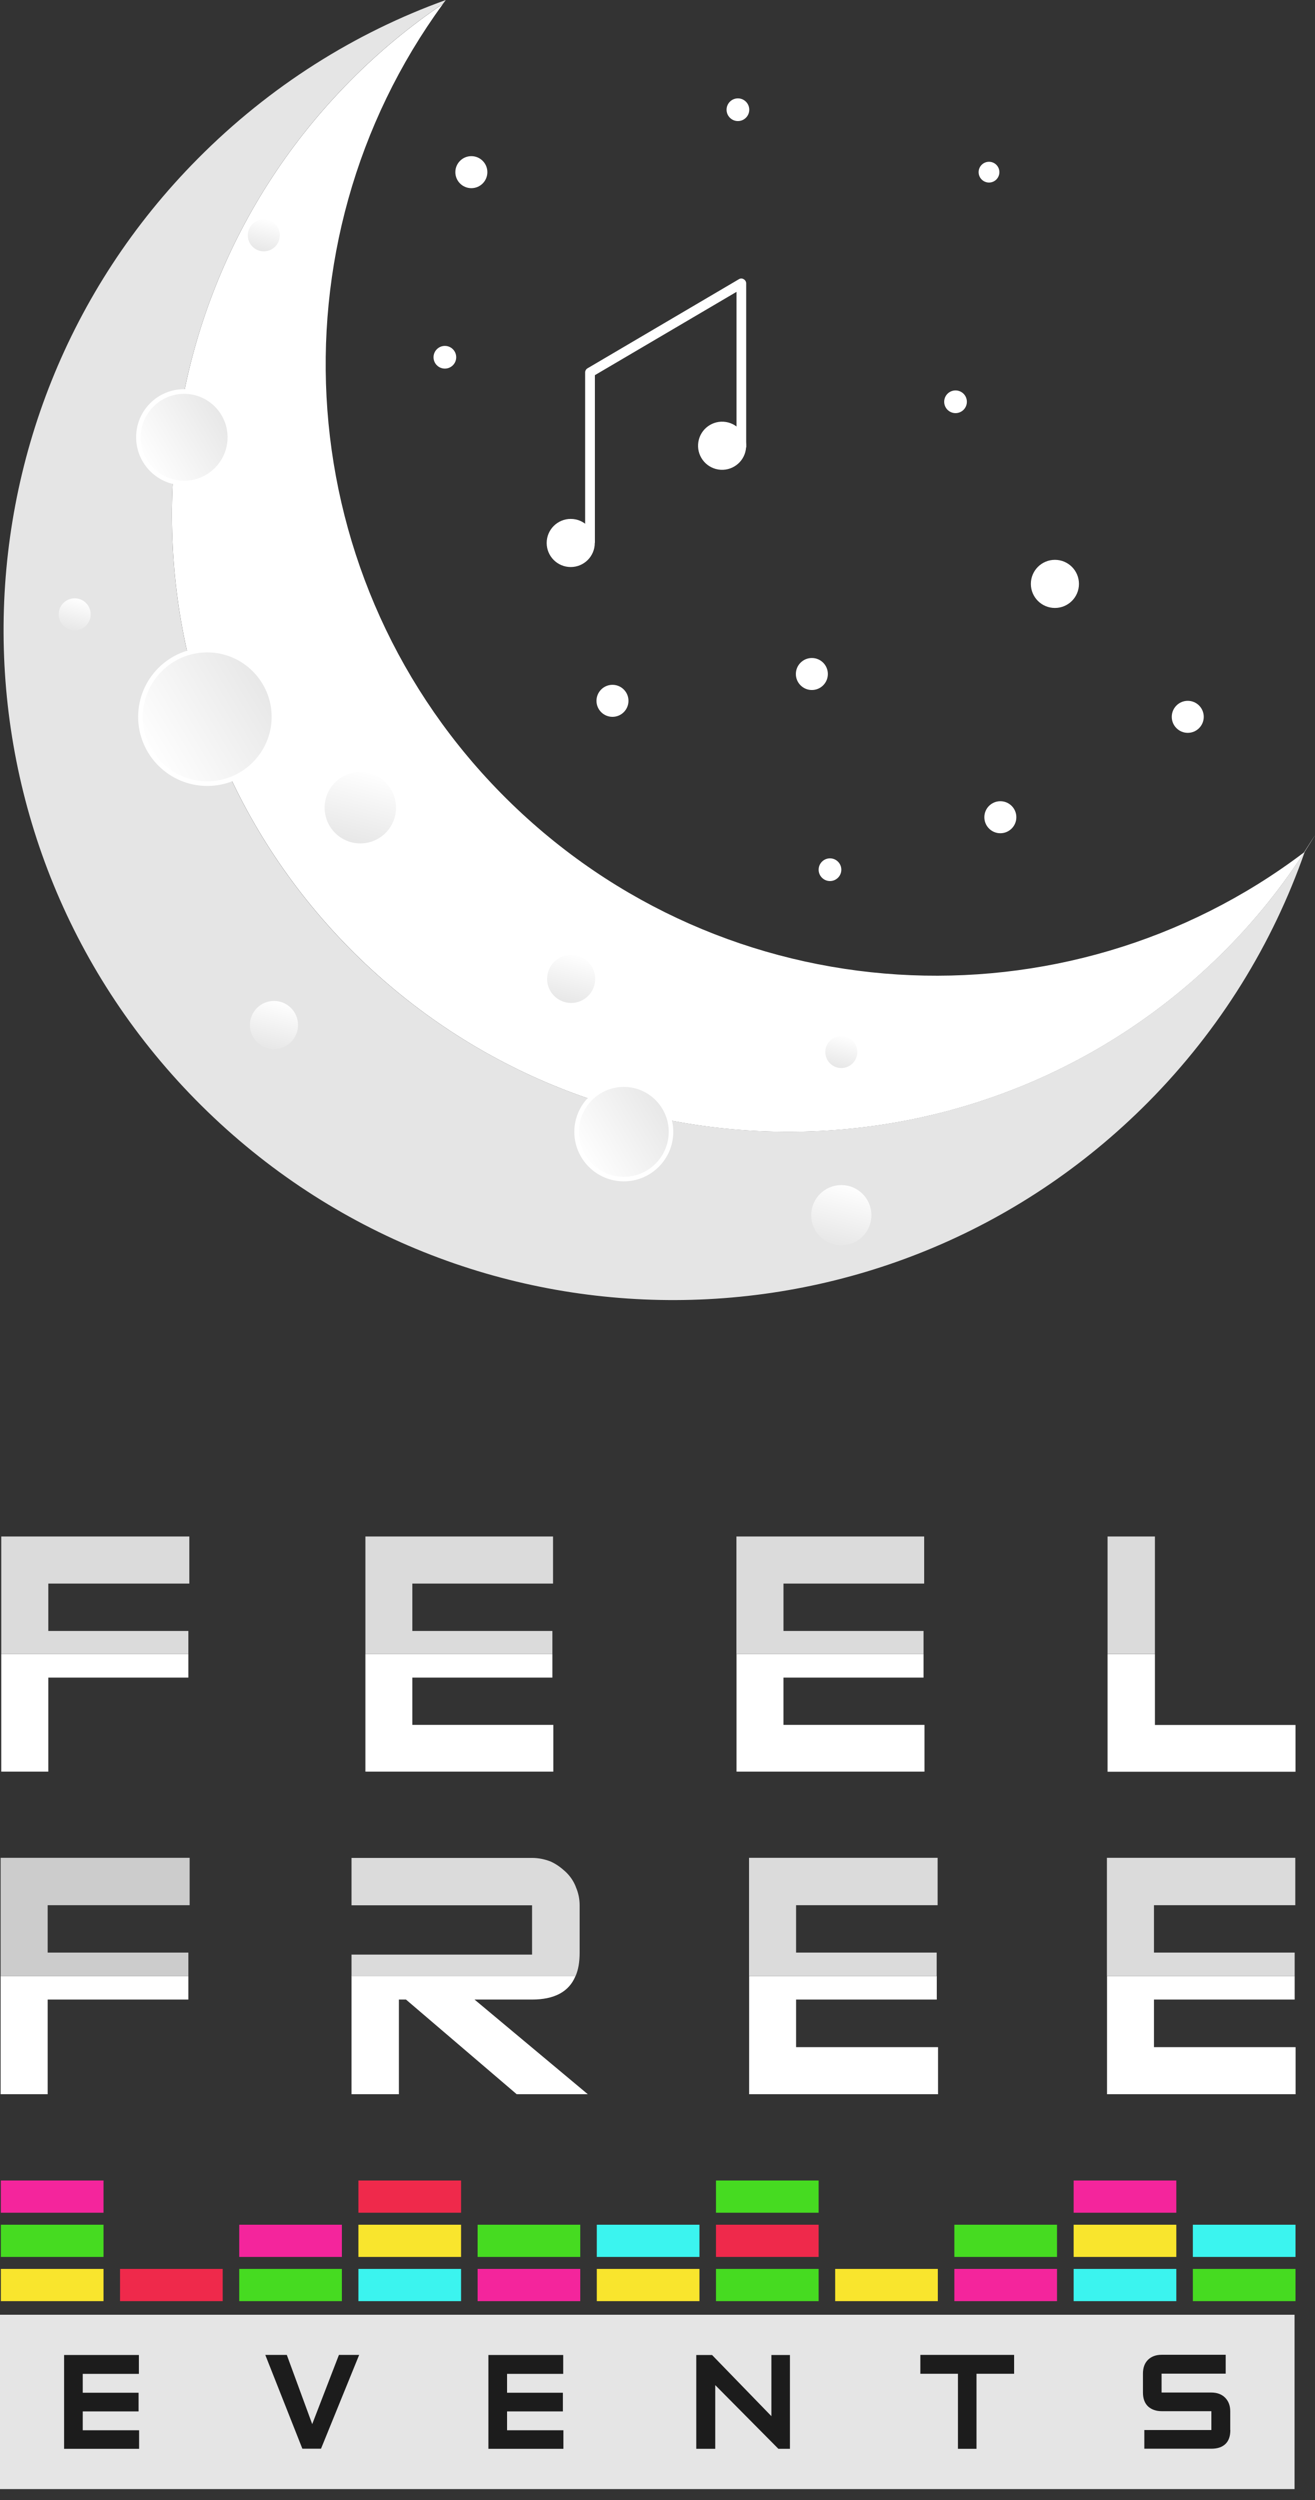<svg width="80" height="152" viewBox="0 0 80 152" fill="none" xmlns="http://www.w3.org/2000/svg">
<rect x="0" y="0" width="80" height="152" fill="#333333" stroke="none"/>
<g clip-path="url(#clip0_83_1245)">
<path d="M78.756 140.735H0V151.337H78.756V140.735Z" fill="#E5E5E5"/>
<path d="M6.297 137.95H0.052V139.91H6.297V137.95Z" fill="#F9E52D"/>
<path d="M13.548 137.95H7.303V139.91H13.548V137.95Z" fill="#EF294B"/>
<path d="M20.799 137.95H14.554V139.91H20.799V137.95Z" fill="#46DB21"/>
<path d="M28.05 137.95H21.805V139.91H28.05V137.95Z" fill="#3BF4EF"/>
<path d="M35.301 137.95H29.056V139.91H35.301V137.95Z" fill="#F4259C"/>
<path d="M42.552 137.95H36.307V139.91H42.552V137.95Z" fill="#F9E52D"/>
<path d="M49.803 137.95H43.558V139.91H49.803V137.95Z" fill="#46DB21"/>
<path d="M57.054 137.95H50.809V139.91H57.054V137.95Z" fill="#F9E52D"/>
<path d="M64.305 137.95H58.06V139.91H64.305V137.95Z" fill="#F4259C"/>
<path d="M71.563 137.95H65.317V139.91H71.563V137.95Z" fill="#3BF4EF"/>
<path d="M78.814 137.95H72.569V139.91H78.814V137.95Z" fill="#46DB21"/>
<path d="M6.297 135.263H0.052V137.222H6.297V135.263Z" fill="#46DB21"/>
<path d="M20.799 135.263H14.554V137.222H20.799V135.263Z" fill="#F4259C"/>
<path d="M28.05 135.263H21.805V137.222H28.05V135.263Z" fill="#F9E52D"/>
<path d="M35.301 135.263H29.056V137.222H35.301V135.263Z" fill="#46DB21"/>
<path d="M42.552 135.263H36.307V137.222H42.552V135.263Z" fill="#3BF4EF"/>
<path d="M49.803 135.263H43.558V137.222H49.803V135.263Z" fill="#EF294B"/>
<path d="M64.305 135.263H58.06V137.222H64.305V135.263Z" fill="#46DB21"/>
<path d="M71.563 135.263H65.317V137.222H71.563V135.263Z" fill="#F9E52D"/>
<path d="M78.814 135.263H72.569V137.222H78.814V135.263Z" fill="#3BF4EF"/>
<path d="M6.297 132.575H0.052V134.534H6.297V132.575Z" fill="#F4259C"/>
<path d="M28.05 132.575H21.805V134.534H28.05V132.575Z" fill="#EF294B"/>
<path d="M49.803 132.575H43.558V134.534H49.803V132.575Z" fill="#46DB21"/>
<path d="M71.563 132.575H65.317V134.534H71.563V132.575Z" fill="#F4259C"/>
<path d="M8.463 148.888H3.899V143.184H8.45V144.331H5.034V145.479H8.431V146.613H5.034V147.76H8.463V148.895V148.888Z" fill="#1C1C1C"/>
<path d="M21.85 143.178L19.529 148.882H18.395L16.139 143.178H17.448L18.994 147.386L20.619 143.178H21.85Z" fill="#1C1C1C"/>
<path d="M34.276 148.888H29.713V143.184H34.264V144.331H30.848V145.479H34.244V146.613H30.848V147.76H34.276V148.895V148.888Z" fill="#1C1C1C"/>
<path d="M48.057 148.888H47.354L43.513 145.015V148.888H42.359V143.184H43.319L46.929 146.903V143.184H48.057V148.888Z" fill="#1C1C1C"/>
<path d="M61.695 144.325H59.407V148.888H58.279V144.325H55.991V143.178H61.695V144.325Z" fill="#1C1C1C"/>
<path d="M74.85 147.747C74.85 148.115 74.754 148.398 74.554 148.592C74.354 148.785 74.07 148.882 73.696 148.882H69.617V147.747H73.696V146.6H70.674C70.332 146.6 70.061 146.503 69.849 146.316C69.642 146.123 69.533 145.84 69.533 145.466V144.318C69.533 143.957 69.636 143.674 69.842 143.474C70.048 143.274 70.326 143.171 70.667 143.171H74.567V144.318H70.667V145.466H73.69C74.038 145.466 74.322 145.569 74.528 145.775C74.734 145.981 74.844 146.258 74.844 146.6V147.747H74.85Z" fill="#1C1C1C"/>
<path d="M79.368 51.814C77.428 57.357 74.257 62.565 69.849 67.013C54.006 82.971 28.237 83.068 12.259 67.225C-3.7 51.402 -3.816 25.614 12.027 9.655C16.436 5.208 21.624 1.979 27.122 0C27.064 0.077 27.006 0.155 26.948 0.232C24.95 1.586 23.068 3.132 21.328 4.892C6.742 19.6 6.858 43.352 21.54 57.938C36.249 72.504 60 72.427 74.586 57.725C76.41 55.881 77.996 53.909 79.323 51.834C80.206 50.448 80.219 50.441 79.362 51.814H79.368Z" fill="#E5E5E5"/>
<path d="M79.33 51.834C77.996 53.909 76.41 55.888 74.592 57.725C60.006 72.433 36.249 72.51 21.547 57.938C6.858 43.352 6.742 19.594 21.334 4.892C23.074 3.132 24.956 1.586 26.955 0.232C16.281 14.818 17.576 35.437 30.809 48.559C44.086 61.721 64.821 62.817 79.33 51.827V51.834Z" fill="white"/>
<path d="M12.607 47.644C14.85 47.644 16.668 45.826 16.668 43.584C16.668 41.341 14.85 39.523 12.607 39.523C10.365 39.523 8.547 41.341 8.547 43.584C8.547 45.826 10.365 47.644 12.607 47.644Z" fill="url(#paint0_linear_83_1245)"/>
<path d="M12.607 47.786C10.293 47.786 8.405 45.904 8.405 43.584C8.405 41.263 10.287 39.381 12.607 39.381C14.928 39.381 16.809 41.263 16.809 43.584C16.809 45.904 14.928 47.786 12.607 47.786ZM12.607 39.665C10.448 39.665 8.688 41.424 8.688 43.584C8.688 45.743 10.448 47.502 12.607 47.502C14.766 47.502 16.526 45.743 16.526 43.584C16.526 41.424 14.766 39.665 12.607 39.665Z" fill="white"/>
<path d="M37.95 71.686C39.534 71.686 40.819 70.401 40.819 68.817C40.819 67.233 39.534 65.949 37.95 65.949C36.366 65.949 35.082 67.233 35.082 68.817C35.082 70.401 36.366 71.686 37.95 71.686Z" fill="url(#paint1_linear_83_1245)"/>
<path d="M37.95 71.827C36.288 71.827 34.94 70.474 34.94 68.817C34.94 67.161 36.294 65.807 37.95 65.807C39.607 65.807 40.96 67.161 40.96 68.817C40.96 70.474 39.607 71.827 37.95 71.827ZM37.95 66.084C36.442 66.084 35.218 67.309 35.218 68.817C35.218 70.326 36.442 71.55 37.95 71.55C39.459 71.55 40.683 70.326 40.683 68.817C40.683 67.309 39.459 66.084 37.95 66.084Z" fill="white"/>
<path d="M11.202 29.372C12.74 29.372 13.986 28.125 13.986 26.587C13.986 25.049 12.74 23.803 11.202 23.803C9.664 23.803 8.418 25.049 8.418 26.587C8.418 28.125 9.664 29.372 11.202 29.372Z" fill="url(#paint2_linear_83_1245)"/>
<path d="M11.202 29.507C9.591 29.507 8.282 28.199 8.282 26.581C8.282 24.963 9.591 23.661 11.202 23.661C12.813 23.661 14.128 24.969 14.128 26.581C14.128 28.192 12.82 29.507 11.202 29.507ZM11.202 23.945C9.745 23.945 8.559 25.131 8.559 26.587C8.559 28.044 9.745 29.23 11.202 29.23C12.659 29.23 13.845 28.044 13.845 26.587C13.845 25.131 12.659 23.945 11.202 23.945Z" fill="white"/>
<path d="M16.668 63.783C17.476 63.783 18.131 63.128 18.131 62.32C18.131 61.512 17.476 60.857 16.668 60.857C15.86 60.857 15.205 61.512 15.205 62.32C15.205 63.128 15.86 63.783 16.668 63.783Z" fill="url(#paint3_linear_83_1245)"/>
<path d="M34.747 60.98C35.555 60.98 36.21 60.325 36.21 59.517C36.21 58.709 35.555 58.053 34.747 58.053C33.939 58.053 33.284 58.709 33.284 59.517C33.284 60.325 33.939 60.98 34.747 60.98Z" fill="url(#paint4_linear_83_1245)"/>
<path d="M34.721 34.476C35.529 34.476 36.184 33.821 36.184 33.013C36.184 32.205 35.529 31.55 34.721 31.55C33.913 31.55 33.258 32.205 33.258 33.013C33.258 33.821 33.913 34.476 34.721 34.476Z" fill="white"/>
<path d="M45.374 27.336C45.504 26.538 44.962 25.787 44.165 25.657C43.367 25.528 42.615 26.07 42.486 26.867C42.356 27.665 42.898 28.416 43.696 28.546C44.493 28.675 45.245 28.134 45.374 27.336Z" fill="white"/>
<path d="M64.177 36.964C64.985 36.964 65.64 36.309 65.64 35.501C65.64 34.693 64.985 34.038 64.177 34.038C63.369 34.038 62.714 34.693 62.714 35.501C62.714 36.309 63.369 36.964 64.177 36.964Z" fill="white"/>
<path d="M21.921 51.279C23.12 51.279 24.093 50.307 24.093 49.107C24.093 47.908 23.12 46.935 21.921 46.935C20.721 46.935 19.749 47.908 19.749 49.107C19.749 50.307 20.721 51.279 21.921 51.279Z" fill="url(#paint5_linear_83_1245)"/>
<path d="M4.544 38.324C5.082 38.324 5.517 37.889 5.517 37.351C5.517 36.813 5.082 36.378 4.544 36.378C4.006 36.378 3.571 36.813 3.571 37.351C3.571 37.889 4.006 38.324 4.544 38.324Z" fill="url(#paint6_linear_83_1245)"/>
<path d="M16.049 15.282C16.587 15.282 17.022 14.846 17.022 14.309C17.022 13.771 16.587 13.335 16.049 13.335C15.511 13.335 15.076 13.771 15.076 14.309C15.076 14.846 15.511 15.282 16.049 15.282Z" fill="url(#paint7_linear_83_1245)"/>
<path d="M51.183 64.937C51.72 64.937 52.156 64.501 52.156 63.964C52.156 63.426 51.72 62.991 51.183 62.991C50.645 62.991 50.209 63.426 50.209 63.964C50.209 64.501 50.645 64.937 51.183 64.937Z" fill="url(#paint8_linear_83_1245)"/>
<path d="M49.391 41.953C49.928 41.953 50.364 41.517 50.364 40.98C50.364 40.442 49.928 40.007 49.391 40.007C48.853 40.007 48.418 40.442 48.418 40.98C48.418 41.517 48.853 41.953 49.391 41.953Z" fill="white"/>
<path d="M72.259 44.557C72.797 44.557 73.232 44.121 73.232 43.584C73.232 43.046 72.797 42.61 72.259 42.61C71.722 42.61 71.286 43.046 71.286 43.584C71.286 44.121 71.722 44.557 72.259 44.557Z" fill="white"/>
<path d="M37.261 43.584C37.798 43.584 38.234 43.148 38.234 42.61C38.234 42.073 37.798 41.637 37.261 41.637C36.723 41.637 36.288 42.073 36.288 42.61C36.288 43.148 36.723 43.584 37.261 43.584Z" fill="white"/>
<path d="M60.857 50.661C61.395 50.661 61.831 50.225 61.831 49.687C61.831 49.15 61.395 48.714 60.857 48.714C60.32 48.714 59.884 49.15 59.884 49.687C59.884 50.225 60.32 50.661 60.857 50.661Z" fill="white"/>
<path d="M50.493 53.568C50.874 53.568 51.183 53.259 51.183 52.878C51.183 52.497 50.874 52.188 50.493 52.188C50.112 52.188 49.803 52.497 49.803 52.878C49.803 53.259 50.112 53.568 50.493 53.568Z" fill="white"/>
<path d="M44.892 7.361C45.273 7.361 45.582 7.052 45.582 6.671C45.582 6.29 45.273 5.981 44.892 5.981C44.511 5.981 44.202 6.29 44.202 6.671C44.202 7.052 44.511 7.361 44.892 7.361Z" fill="white"/>
<path d="M27.064 22.411C27.445 22.411 27.754 22.102 27.754 21.721C27.754 21.34 27.445 21.031 27.064 21.031C26.683 21.031 26.375 21.34 26.375 21.721C26.375 22.102 26.683 22.411 27.064 22.411Z" fill="white"/>
<path d="M58.131 25.118C58.512 25.118 58.821 24.809 58.821 24.428C58.821 24.047 58.512 23.738 58.131 23.738C57.75 23.738 57.441 24.047 57.441 24.428C57.441 24.809 57.75 25.118 58.131 25.118Z" fill="white"/>
<path d="M60.168 11.099C60.516 11.099 60.799 10.816 60.799 10.467C60.799 10.118 60.516 9.836 60.168 9.836C59.819 9.836 59.536 10.118 59.536 10.467C59.536 10.816 59.819 11.099 60.168 11.099Z" fill="white"/>
<path d="M28.675 11.441C29.213 11.441 29.649 11.005 29.649 10.467C29.649 9.93 29.213 9.494 28.675 9.494C28.138 9.494 27.702 9.93 27.702 10.467C27.702 11.005 28.138 11.441 28.675 11.441Z" fill="white"/>
<path d="M51.183 75.714C52.194 75.714 53.013 74.894 53.013 73.883C53.013 72.872 52.194 72.053 51.183 72.053C50.172 72.053 49.352 72.872 49.352 73.883C49.352 74.894 50.172 75.714 51.183 75.714Z" fill="url(#paint9_linear_83_1245)"/>
<path d="M36.184 33.013L35.598 32.42V22.643C35.598 22.54 35.656 22.443 35.746 22.391L44.95 16.977C45.04 16.919 45.156 16.919 45.246 16.977C45.337 17.029 45.395 17.125 45.395 17.229V27.212L44.808 26.445V17.744L36.191 22.81V33.013H36.184Z" fill="white"/>
<path d="M0.077 100.567V107.715H2.939V101.998H11.46V100.567H0.077Z" fill="white"/>
<path d="M25.085 104.879V101.998H33.606V100.567H22.23V107.715H33.664V104.873H25.085V104.879Z" fill="white"/>
<path d="M47.663 104.879V101.998H56.184V100.567H44.808V107.715H56.242V104.873H47.663V104.879Z" fill="white"/>
<path d="M70.261 104.879V100.574H67.38V107.722H78.814V104.879H70.261Z" fill="white"/>
<path d="M0.039 120.142V127.328H2.9V121.573H11.46V120.142H0.039Z" fill="white"/>
<path d="M28.862 121.573H32.369C33.722 121.573 34.618 121.102 35.011 120.142H21.386V127.328H24.267V121.573H24.699L31.434 127.328H35.759L28.869 121.573H28.862Z" fill="white"/>
<path d="M48.431 124.473V121.573H56.99V120.142H45.575V127.328H57.067V124.467H48.431V124.473Z" fill="white"/>
<path d="M70.203 124.473V121.573H78.763V120.142H67.348V127.328H78.82V124.467H70.203V124.473Z" fill="white"/>
<path d="M70.261 93.419H67.38V100.567H70.261V93.419Z" fill="#DBDBDB"/>
<path d="M22.23 93.419H33.645V96.281H25.085V99.162H33.606V100.567H22.23V93.419Z" fill="#DBDBDB"/>
<path d="M0.077 93.419H11.518V96.281H2.939V99.162H11.46V100.567H0.077V93.419Z" fill="#DBDBDB"/>
<path d="M44.802 93.419H56.223V96.281H47.664V99.162H56.184V100.567H44.802V93.419Z" fill="#DBDBDB"/>
<path d="M45.569 112.955H57.042V115.836H48.431V118.717H56.984V120.142H45.569V112.955Z" fill="#DBDBDB"/>
<path d="M0.039 112.955H11.537V115.836H2.9V118.717H11.46V120.142H0.039V112.955Z" fill="#CCCCCC"/>
<path d="M70.203 115.836V118.717H78.763V120.142H67.341V112.955H78.801V115.836H70.203Z" fill="#DBDBDB"/>
<path d="M35.031 114.721C34.895 114.367 34.676 114.057 34.405 113.8C34.128 113.548 33.838 113.329 33.484 113.174C33.129 113.039 32.762 112.962 32.369 112.962H21.386V115.843H32.369V118.84H21.386V120.155H35.011C35.185 119.762 35.263 119.291 35.263 118.724V115.843C35.263 115.45 35.185 115.082 35.031 114.728V114.721Z" fill="#DBDBDB"/>
</g>
<defs>
<linearGradient id="paint0_linear_83_1245" x1="8.843" y1="45.814" x2="16.803" y2="41.102" gradientUnits="userSpaceOnUse">
<stop stop-color="white"/>
<stop offset="1" stop-color="#E5E5E5"/>
</linearGradient>
<linearGradient id="paint1_linear_83_1245" x1="35.288" y1="70.39" x2="40.915" y2="67.064" gradientUnits="userSpaceOnUse">
<stop stop-color="white"/>
<stop offset="1" stop-color="#E5E5E5"/>
</linearGradient>
<linearGradient id="paint2_linear_83_1245" x1="8.624" y1="28.108" x2="14.077" y2="24.886" gradientUnits="userSpaceOnUse">
<stop stop-color="white"/>
<stop offset="1" stop-color="#E5E5E5"/>
</linearGradient>
<linearGradient id="paint3_linear_83_1245" x1="17.058" y1="60.792" x2="16.229" y2="64.019" gradientUnits="userSpaceOnUse">
<stop stop-color="white"/>
<stop offset="1" stop-color="#E5E5E5"/>
</linearGradient>
<linearGradient id="paint4_linear_83_1245" x1="35.138" y1="57.989" x2="34.309" y2="61.216" gradientUnits="userSpaceOnUse">
<stop stop-color="white"/>
<stop offset="1" stop-color="#E5E5E5"/>
</linearGradient>
<linearGradient id="paint5_linear_83_1245" x1="22.505" y1="46.842" x2="21.274" y2="51.636" gradientUnits="userSpaceOnUse">
<stop stop-color="white"/>
<stop offset="1" stop-color="#E5E5E5"/>
</linearGradient>
<linearGradient id="paint6_linear_83_1245" x1="4.798" y1="36.337" x2="4.251" y2="38.488" gradientUnits="userSpaceOnUse">
<stop stop-color="white"/>
<stop offset="1" stop-color="#E5E5E5"/>
</linearGradient>
<linearGradient id="paint7_linear_83_1245" x1="16.306" y1="13.298" x2="15.755" y2="15.445" gradientUnits="userSpaceOnUse">
<stop stop-color="white"/>
<stop offset="1" stop-color="#E5E5E5"/>
</linearGradient>
<linearGradient id="paint8_linear_83_1245" x1="51.445" y1="62.948" x2="50.894" y2="65.095" gradientUnits="userSpaceOnUse">
<stop stop-color="white"/>
<stop offset="1" stop-color="#E5E5E5"/>
</linearGradient>
<linearGradient id="paint9_linear_83_1245" x1="51.673" y1="71.972" x2="50.638" y2="76.015" gradientUnits="userSpaceOnUse">
<stop stop-color="white"/>
<stop offset="1" stop-color="#E5E5E5"/>
</linearGradient>
<clipPath id="clip0_83_1245">
<rect width="80" height="151.337" fill="white"/>
</clipPath>
</defs>
</svg>
